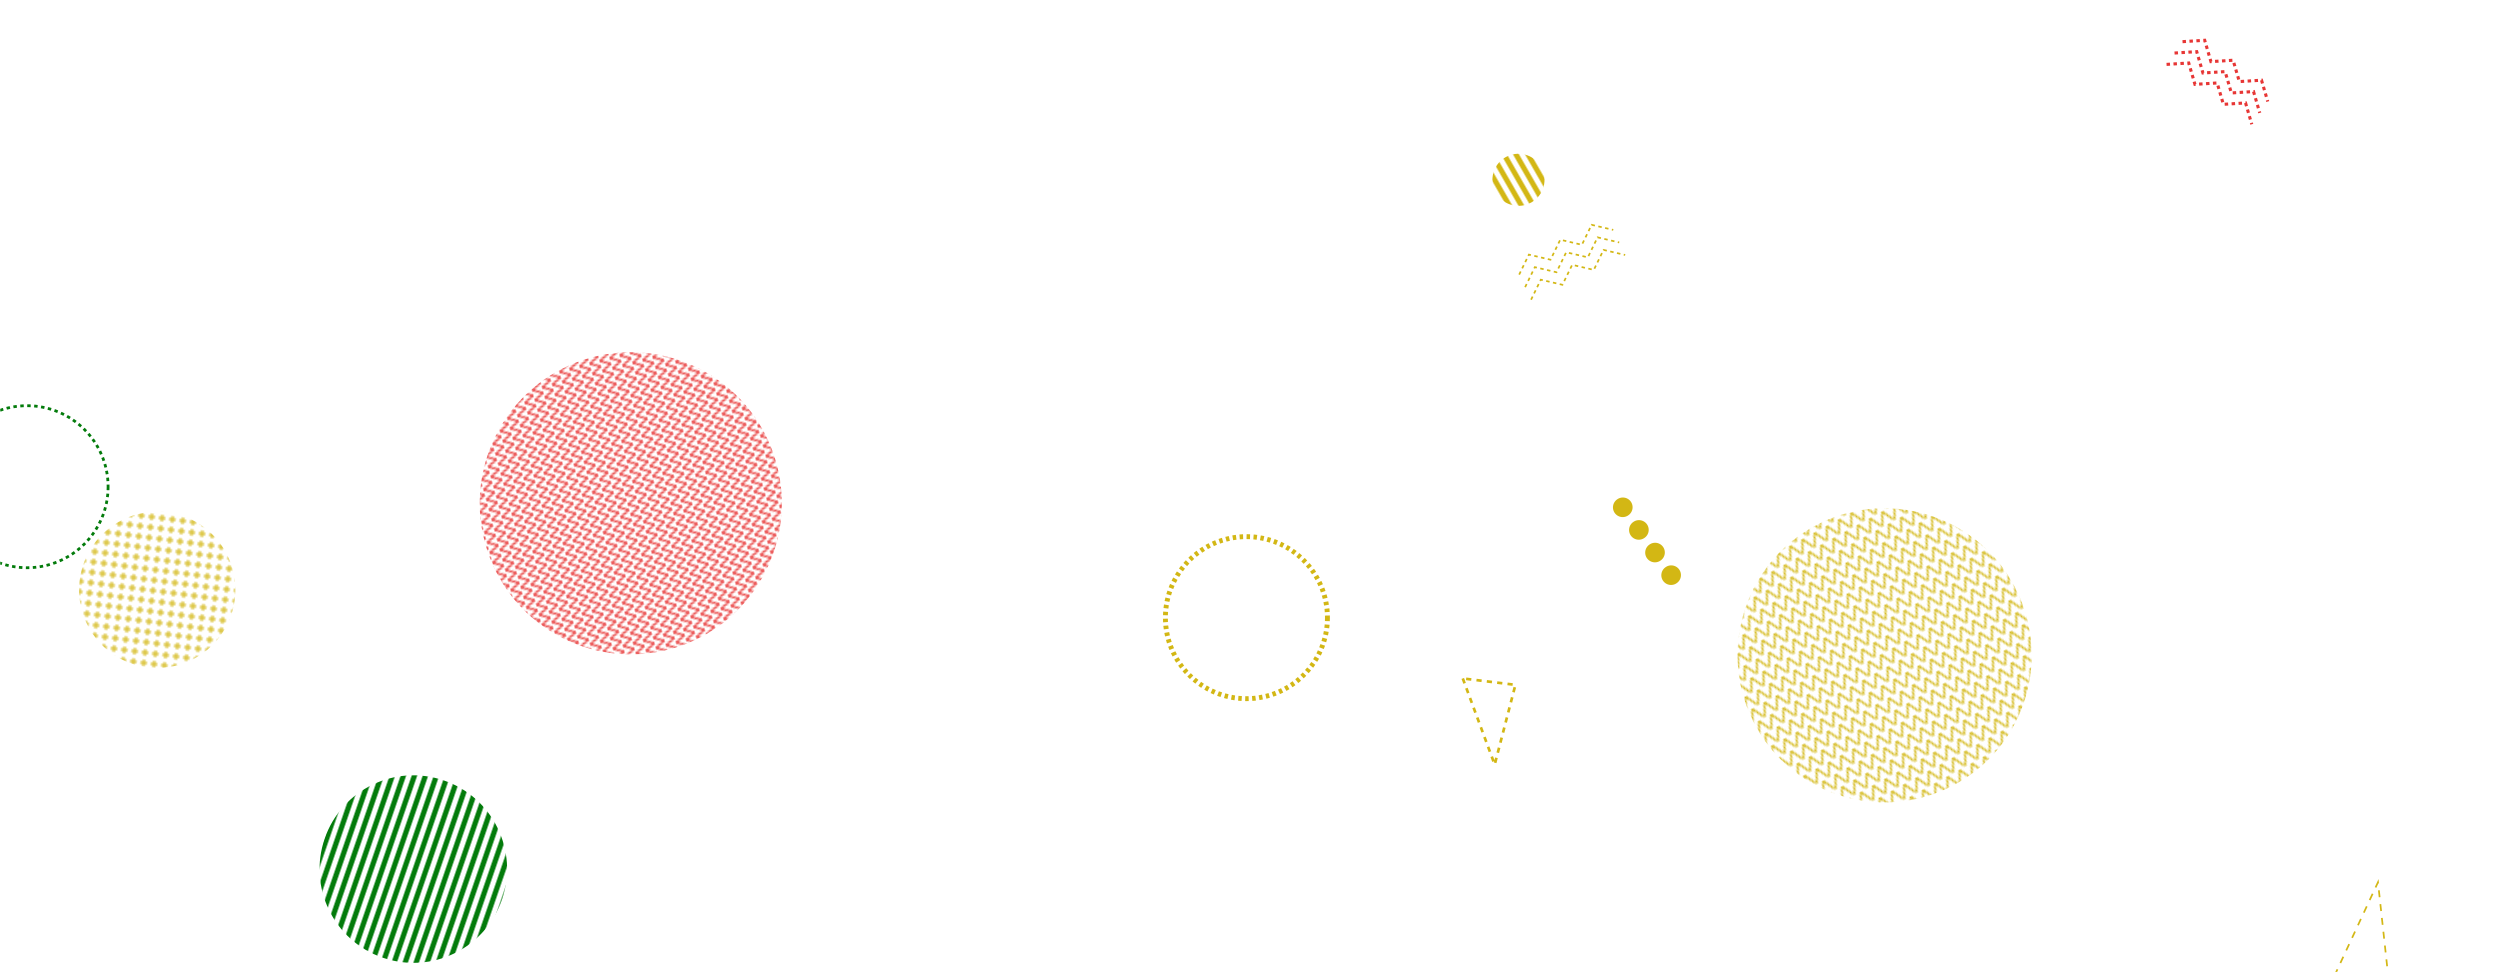 <svg xmlns="http://www.w3.org/2000/svg" version="1.1" xmlns:xlink="http://www.w3.org/1999/xlink" xmlns:svgjs="http://svgjs.com/svgjs" width="1440" height="560" preserveAspectRatio="none" viewBox="0 0 1440 560"><g mask="url(&quot;#SvgjsMask1014&quot;)" fill="none"><rect width="60" height="60" clip-path="url(&quot;#SvgjsClipPath1015&quot;)" x="844.64" y="73.57" fill="url(#SvgjsPattern1016)" transform="rotate(60.13, 874.64, 103.57)"></rect><rect width="348" height="348" clip-path="url(&quot;#SvgjsClipPath1017&quot;)" x="189.33" y="115.9" fill="url(#SvgjsPattern1018)" transform="rotate(254.83, 363.33, 289.9)"></rect><circle r="46.667" cx="717.94" cy="355.77" stroke="#d3b714" stroke-width="2.82" stroke-dasharray="2, 2"></circle><path d="M1377.59 580.42 L1369.72 508.17L1334.839 583.111z" stroke="#d3b714" stroke-width="1" stroke-dasharray="4, 4"></path><rect width="216" height="216" clip-path="url(&quot;#SvgjsClipPath1019&quot;)" x="130.08" y="392.59" fill="url(#SvgjsPattern1020)" transform="rotate(109, 238.08, 500.59)"></rect><path d="M875.04 158.17L880.64 146.65 893.1 149.59 898.7 138.07 911.17 141 916.77 129.49 929.23 132.42M878.47 165.39L884.07 153.88 896.53 156.81 902.13 145.3 914.6 148.23 920.2 136.71 932.66 139.65M881.9 172.62L887.5 161.1 899.97 164.04 905.57 152.52 918.03 155.46 923.63 143.94 936.1 146.87" stroke="#d3b714" stroke-width="1" stroke-dasharray="2, 2"></path><path d="M965.83 335.86a5.6 5.6 0 1 0-6.5-9.12 5.6 5.6 0 1 0 6.5 9.12zM956.54 322.83a5.6 5.6 0 1 0-6.5-9.12 5.6 5.6 0 1 0 6.5 9.12zM947.25 309.8a5.6 5.6 0 1 0-6.5-9.12 5.6 5.6 0 1 0 6.5 9.12zM937.97 296.77a5.6 5.6 0 1 0-6.5-9.12 5.6 5.6 0 1 0 6.5 9.12z" fill="#d3b714"></path><circle r="46.667" cx="15.6" cy="280.35" stroke="#037b0b" stroke-width="1.62" stroke-dasharray="2, 2"></circle><path d="M842.56 390.78 L860.94 440.42L872.877 394.473z" stroke="#d3b714" stroke-width="1.55" stroke-dasharray="3, 3"></path><rect width="180" height="180" clip-path="url(&quot;#SvgjsClipPath1021&quot;)" x="0.57" y="249.72" fill="url(#SvgjsPattern1022)" transform="rotate(187.23, 90.57, 339.72)"></rect><path d="M1257.13 24L1269.91 23.2 1273.49 35.5 1286.27 34.7 1289.86 46.99 1302.64 46.2 1306.22 58.49M1252.53 30.55L1265.31 29.75 1268.89 42.04 1281.67 41.25 1285.26 53.54 1298.04 52.74 1301.62 65.04M1247.93 37.09L1260.71 36.29 1264.29 48.59 1277.08 47.79 1280.66 60.09 1293.44 59.29 1297.02 71.58" stroke="#e73635" stroke-width="1.78" stroke-dasharray="2, 2"></path><rect width="338.8" height="338.8" clip-path="url(&quot;#SvgjsClipPath1023&quot;)" x="916.14" y="208.07" fill="url(#SvgjsPattern1024)" transform="rotate(331.44, 1085.54, 377.47)"></rect></g><defs><mask id="SvgjsMask1014"><rect width="1440" height="560" fill="#ffffff"></rect></mask><pattern x="0" y="0" width="60" height="6" patternUnits="userSpaceOnUse" id="SvgjsPattern1016"><rect width="60" height="3" x="0" y="0" fill="#d3b714"></rect><rect width="60" height="3" x="0" y="3" fill="rgba(0, 0, 0, 0)"></rect></pattern><clipPath id="SvgjsClipPath1015"><circle r="15" cx="874.64" cy="103.57"></circle></clipPath><pattern x="0" y="0" width="6" height="6" patternUnits="userSpaceOnUse" id="SvgjsPattern1018"><path d="M0 6L3 0L6 6" stroke="#e73635" fill="none"></path></pattern><clipPath id="SvgjsClipPath1017"><circle r="87" cx="363.33" cy="289.9"></circle></clipPath><pattern x="0" y="0" width="216" height="6" patternUnits="userSpaceOnUse" id="SvgjsPattern1020"><rect width="216" height="3" x="0" y="0" fill="#037b0b"></rect><rect width="216" height="3" x="0" y="3" fill="rgba(0, 0, 0, 0)"></rect></pattern><clipPath id="SvgjsClipPath1019"><circle r="54" cx="238.08" cy="500.59"></circle></clipPath><pattern x="0" y="0" width="6" height="6" patternUnits="userSpaceOnUse" id="SvgjsPattern1022"><path d="M3 1L3 5M1 3L5 3" stroke="#d3b714" fill="none" stroke-width="1"></path></pattern><clipPath id="SvgjsClipPath1021"><circle r="45" cx="90.57" cy="339.72"></circle></clipPath><pattern x="0" y="0" width="7.7" height="7.7" patternUnits="userSpaceOnUse" id="SvgjsPattern1024"><path d="M0 7.7L3.85 0L7.7 7.7" stroke="#d3b714" fill="none"></path></pattern><clipPath id="SvgjsClipPath1023"><circle r="84.7" cx="1085.54" cy="377.47"></circle></clipPath></defs></svg>